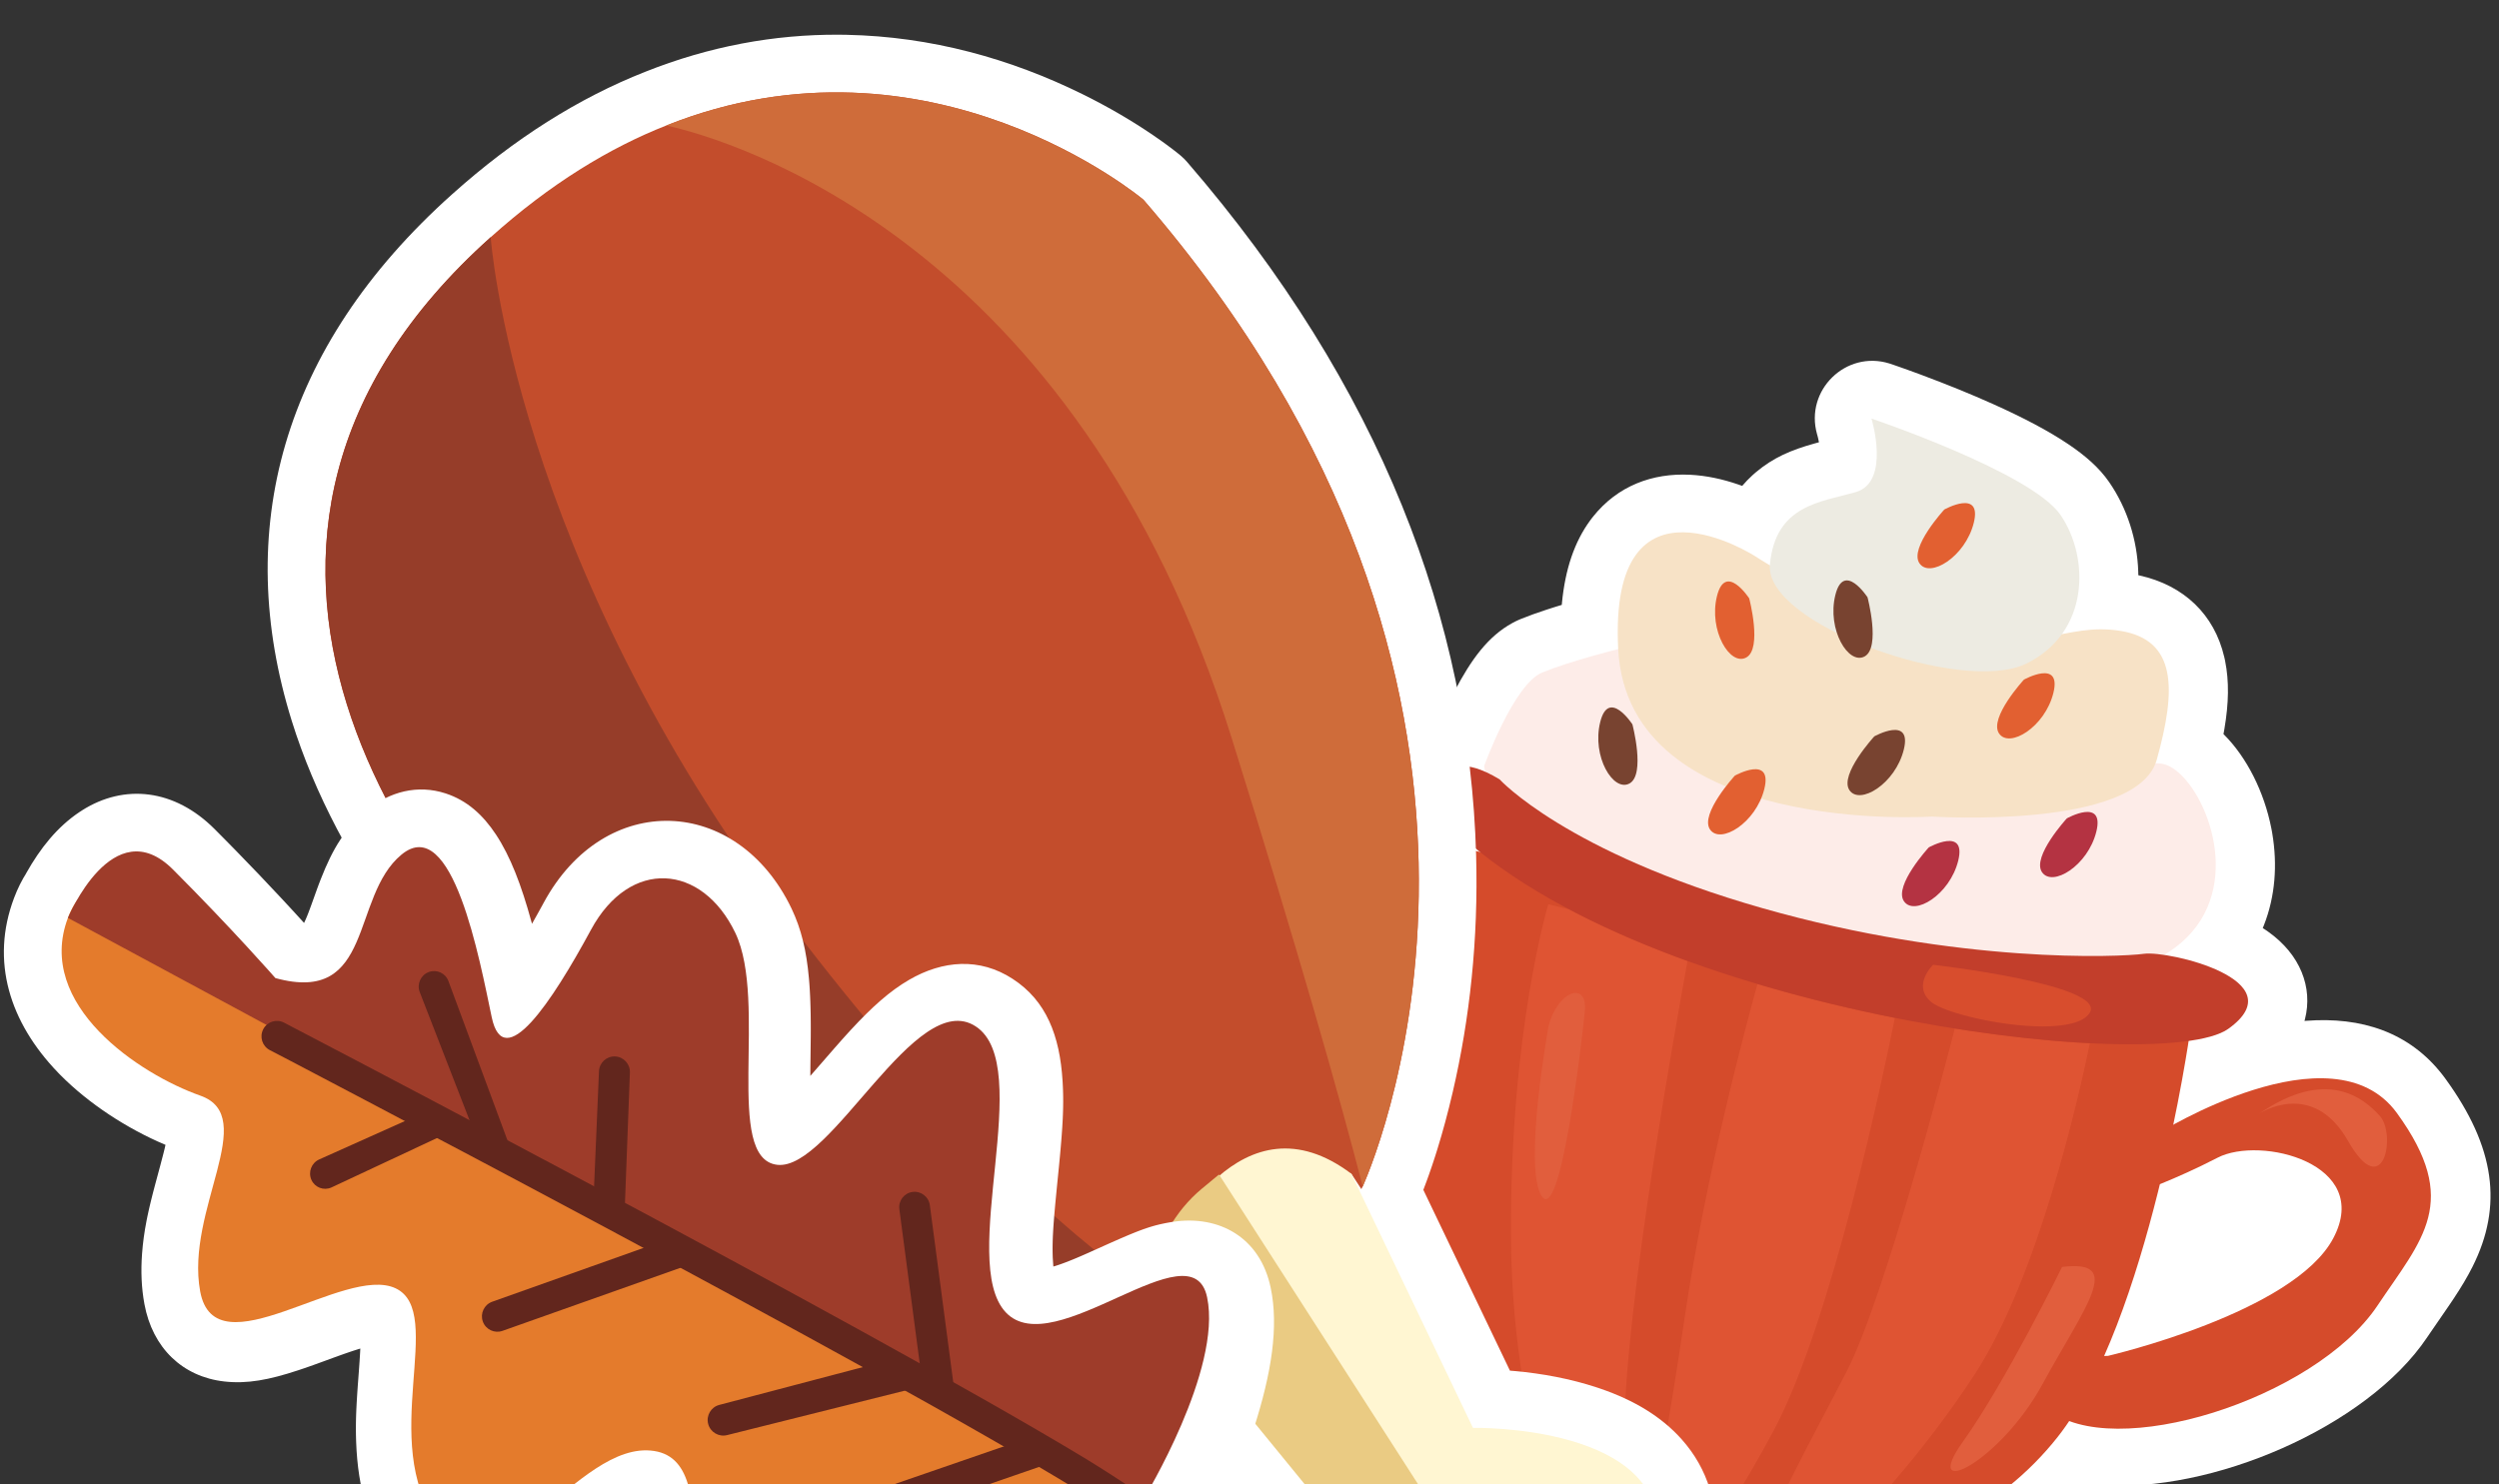 <?xml version="1.0" encoding="UTF-8"?>
<svg width="542px" height="322px" viewBox="0 0 542 322" version="1.1" xmlns="http://www.w3.org/2000/svg" xmlns:xlink="http://www.w3.org/1999/xlink">
    <rect x="0" y="0" width="542" height="322" fill="#333333" stroke="none"/>
    <title>decoration-4</title>
    <g id="decoration-4" stroke="none" stroke-width="1" fill="none" fill-rule="evenodd">
        <g id="Thanksgiving/Stickers/Cup" transform="translate(291.053, 78.278)">
            <path d="M14.357,109.32 L13.953,108.916 L13.206,108.149 L12.473,107.377 C10.839,105.634 9.738,103.457 9.301,101.105 L9.235,100.729 L9.167,100.293 L9.099,99.8 L9.032,99.252 C8.758,96.85 8.705,94.344 9.044,91.745 C10.094,83.677 14.946,77.681 21.949,75.931 L22.301,75.847 L22.382,75.829 L22.674,75.199 C22.915,74.686 23.161,74.176 23.41,73.669 L23.787,72.91 L24.365,71.784 C28.052,64.724 31.702,59.773 36.948,56.89 C37.4,56.642 37.863,56.412 38.336,56.203 L38.908,55.962 C40.516,55.311 42.328,54.66 44.328,54.004 L45.688,53.566 L46.315,53.369 L46.948,53.173 L47.677,52.952 L47.718,52.501 C48.419,45.229 50.415,39.269 53.86,34.591 L54.177,34.169 L54.46,33.807 C59.789,27.115 67.346,24.307 75.516,24.72 C79.051,24.899 82.525,25.651 85.945,26.828 L86.629,27.069 L86.807,27.135 L86.86,27.072 C87.526,26.29 88.242,25.549 89.008,24.849 L89.474,24.434 L89.831,24.129 C93.53,21.031 97.313,19.365 102.587,17.907 L103.454,17.672 L103.399,17.387 C103.36,17.193 103.32,17.007 103.28,16.832 L103.22,16.579 L103.118,16.182 L103.036,15.901 C100.358,6.378 109.308,-2.358 118.735,0.578 L119.551,0.851 L120.997,1.355 L122.763,1.984 L124.012,2.438 L125.984,3.167 C131.145,5.096 136.313,7.182 141.183,9.366 C147.699,12.289 153.207,15.171 157.519,18.075 C161.325,20.638 164.273,23.237 166.394,26.31 C170.317,32.002 172.494,38.869 172.707,45.792 L172.72,46.385 L172.72,46.511 L172.996,46.572 C182.623,48.719 189.204,55.029 191.36,64.259 L191.458,64.693 L191.546,65.113 C192.434,69.544 192.336,74.288 191.399,79.805 L191.283,80.471 L191.188,80.977 L191.283,81.069 C196.272,86.046 200.028,93.553 201.572,101.428 L201.679,101.991 L201.77,102.507 C202.938,109.397 202.394,116.212 199.992,122.368 L199.761,122.944 L199.709,123.067 L199.922,123.201 L200.168,123.361 L200.41,123.524 L200.886,123.853 C207.859,128.796 210.619,135.963 208.861,142.841 L208.761,143.209 L209.098,143.182 C221.108,142.264 231.536,145.655 238.734,154.958 L239.045,155.366 L239.327,155.749 C250.163,170.634 251.799,183.38 245.217,196.506 C244.099,198.734 242.813,200.885 241.117,203.449 L240.102,204.958 L235.859,211.125 L235.383,211.826 C222.277,231.388 188.379,245.784 164.375,243.865 L163.65,243.802 L163.118,243.747 L162.984,243.904 C148.678,260.378 127.884,270.622 105.048,272.835 L104.311,272.903 L103.572,272.966 C101.845,273.114 100.108,273.212 98.372,273.262 C97.468,273.288 96.566,273.301 95.666,273.301 C94.037,273.301 92.418,273.261 90.783,273.177 L89.276,273.086 L88.234,273.02 C84.227,272.737 80.186,272.182 76.162,271.369 L74.956,271.118 L73.851,270.874 C70.167,270.056 66.452,269.001 62.762,267.73 L61.626,267.32 L61.059,267.119 L60.856,267.046 C59.003,266.356 57.153,265.615 55.229,264.797 C48.922,262.103 43.178,259.005 37.968,255.477 C15.166,240.122 2.879,217.086 0.329,186.803 C-0.299,179.257 -0.014,171.06 1.058,162.291 C2.453,150.864 5.129,138.825 8.71,126.608 C10.316,121.127 12.02,115.904 13.739,111.048 L14.357,109.32 Z" id="Path" fill="#FFFFFF" fill-rule="nonzero"></path>
            <g id="Thanksgiving/Stuffs/Cup" transform="translate(12.478, 12.528)">
                <path d="M18.356,75.391 C18.356,75.391 24.762,57.622 30.968,55.089 C37.175,52.557 47.436,50.014 47.436,50.014 C47.436,50.014 76.017,75.992 116.623,79.986 C136.388,81.928 147.287,79.846 154.12,77.774 C161.333,75.591 164.022,73.399 167.829,75.922 C175.24,80.817 183.28,101.679 169.692,113.582 C156.113,125.485 130.311,121.1 130.311,121.1 C130.311,121.1 22.112,101.299 18.356,75.391" id="Fill-2565" fill="#FDECE8"></path>
                <path d="M77.233,29.922 C77.233,29.922 45.324,9.23 47.436,50.014 C49.548,90.798 115.557,86.343 115.557,86.343 C115.557,86.343 159.978,89.246 164.241,74.01 C168.505,58.763 168.606,48.082 156.422,46.07 C144.238,44.057 137.813,51.626 116.673,46.87 C95.533,42.115 77.233,29.922 77.233,29.922" id="Fill-2566" fill="#F7E2C6"></path>
                <path d="M102.367,0 C102.367,0 106.571,13.785 98.94,15.957 C91.299,18.14 81.515,18.76 80.34,31.714 C79.175,44.668 122.072,59.934 135.9,53.187 C149.737,46.44 149.707,30.132 143.362,20.902 C137.016,11.683 102.367,0 102.367,0" id="Fill-2567" fill="#EDEBE2"></path>
                <path d="M50.514,66.331 C50.514,66.331 45.364,58.423 43.531,65.861 C41.688,73.299 46.36,81.087 49.886,79.165 C53.403,77.233 50.514,66.331 50.514,66.331" id="Fill-2568" fill="#784330"></path>
                <path d="M102.985,68.944 C102.985,68.944 111.214,64.369 109.381,71.807 C107.548,79.255 99.797,83.95 97.575,80.597 C95.364,77.243 102.985,68.944 102.985,68.944" id="Fill-2569" fill="#784330"></path>
                <path d="M135.432,56.641 C135.432,56.641 143.659,52.066 141.826,59.504 C139.994,66.952 132.243,71.647 130.022,68.293 C127.811,64.93 135.432,56.641 135.432,56.641" id="Fill-2570" fill="#E26031"></path>
                <path d="M118.167,19.731 C118.167,19.731 126.396,15.156 124.562,22.594 C122.72,30.032 114.969,34.727 112.758,31.374 C110.536,28.02 118.167,19.731 118.167,19.731" id="Fill-2571" fill="#E26031"></path>
                <path d="M114.8,93.03 C114.8,93.03 123.019,88.455 121.186,95.903 C119.353,103.341 111.602,108.036 109.391,104.683 C107.169,101.329 114.8,93.03 114.8,93.03" id="Fill-2572" fill="#B43342"></path>
                <path d="M75.848,39.002 C75.848,39.002 70.697,31.093 68.854,38.531 C67.021,45.979 71.694,53.768 75.21,51.836 C78.737,49.914 75.848,39.002 75.848,39.002" id="Fill-2573" fill="#E26031"></path>
                <path d="M72.74,77.463 C72.74,77.463 80.968,72.888 79.135,80.336 C77.302,87.774 69.552,92.469 67.33,89.116 C65.119,85.762 72.74,77.463 72.74,77.463" id="Fill-2574" fill="#E26031"></path>
                <path d="M144.746,86.733 C144.746,86.733 152.975,82.158 151.142,89.596 C149.309,97.044 141.558,101.739 139.337,98.386 C137.124,95.022 144.746,86.733 144.746,86.733" id="Fill-2575" fill="#B43342"></path>
                <path d="M101.51,38.772 C101.51,38.772 96.36,30.863 94.527,38.301 C92.694,45.749 97.366,53.528 100.883,51.605 C104.399,49.673 101.51,38.772 101.51,38.772" id="Fill-2576" fill="#784330"></path>
                <path d="M142.703,220.998 C130.132,236.885 110.825,246.395 89.855,248.107 C85.76,248.457 81.616,248.487 77.422,248.207 C72.949,247.947 68.436,247.286 63.943,246.265 C60.705,245.544 57.448,244.613 54.23,243.502 C53.692,243.302 53.154,243.111 52.616,242.921 C50.873,242.27 49.189,241.59 47.545,240.889 C41.957,238.496 36.926,235.773 32.383,232.69 C12.528,219.286 2.477,199.424 0.285,173.326 C-2.525,139.49 16.374,93.761 16.374,93.761 L171.405,133.383 C171.405,133.383 162.579,195.901 142.703,220.998" id="Fill-2577" fill="#D54B2B"></path>
                <path d="M47.545,240.889 L47.545,240.889 C41.957,238.496 36.926,235.773 32.383,232.69 C28.538,220.407 24.284,201.397 24.184,177.231 C23.965,132.853 32.273,105.363 32.273,105.363 L36.796,106.484 C44.736,110.679 53.423,114.413 62.469,117.687 C59.121,136.026 47.107,204.009 49,224.692 C49.677,232.21 48.92,237.365 47.545,240.889" id="Fill-2578" fill="#DF5433"></path>
                <path d="M63.943,246.265 L63.943,246.265 C60.705,245.544 57.448,244.613 54.23,243.502 C55.296,234.252 58.514,217.854 61.821,195.27 C66.424,163.766 75.659,129.79 77.641,122.672 C87.563,125.635 97.635,128.078 107.438,130.02 C105.077,141.772 93.8,195.871 81.208,219.456 C74.124,232.74 68.346,241.259 63.943,246.265" id="Fill-2579" fill="#DF5433"></path>
                <path d="M83.021,248.397 C81.168,248.397 79.295,248.337 77.422,248.207 C79.613,238.677 90.393,219.626 97.057,206.592 C105.215,190.685 118.526,139.78 120.439,132.342 C131.058,134.024 141.04,135.085 149.727,135.526 C147.346,147.098 138.55,186.25 124.762,207.363 C114.083,223.751 99.966,239.758 89.855,248.107 C87.593,248.297 85.312,248.397 83.021,248.397" id="Fill-2580" fill="#DF5433"></path>
                <path d="M21.703,78.264 C21.703,78.264 36.069,94.071 78.707,106.214 C121.355,118.367 156.212,116.846 161.463,116.115 C166.713,115.384 194.547,121.811 179.763,132.392 C164.979,142.984 48.791,128.829 9.071,86.333 C9.071,86.333 5.804,68.704 21.703,78.264" id="Fill-2581" fill="#C23E2B"></path>
                <path d="M164.531,155.097 C164.531,155.097 202.328,131.391 216.334,150.672 C230.341,169.963 221.764,178.011 212.12,192.427 C198.492,212.819 154.528,226.504 140.662,214.891 C126.784,203.289 153.642,203.349 153.642,203.349 C153.642,203.349 193.979,194.029 202.536,177.811 C211.104,161.604 186.737,155.537 177.432,160.352 C168.127,165.168 160.377,167.83 160.377,167.83 L164.531,157.139 L164.531,155.097" id="Fill-2582" fill="#D54B2B"></path>
                <path d="M139.556,131.872 C130.331,131.872 118.038,128.899 115.278,126.536 C111.094,122.942 115.746,118.497 115.746,118.497 C115.746,118.497 153.712,122.852 149.668,128.979 C148.293,131.071 144.338,131.872 139.556,131.872" id="Fill-2583" fill="#D84D2D"></path>
                <path d="M186.368,150.862 C186.368,150.862 197.934,143.034 205.715,156.698 C213.505,170.353 216.225,155.237 212.629,151.283 C209.042,147.328 201.033,140.751 186.368,150.862" id="Fill-2584" fill="#E15E3D"></path>
                <path d="M32.323,131.862 C32.323,131.862 26.774,162.585 30.849,168.701 C34.923,174.808 39.496,135.686 40.193,128.728 C40.901,121.771 34.216,124.184 32.323,131.862" id="Fill-2585" fill="#E15E3D"></path>
                <path d="M143.7,184.058 C143.7,184.058 131.457,209.035 122.172,222.009 C112.887,234.993 130.172,226.554 139.456,209.495 C148.731,192.447 157.298,182.346 143.7,184.058" id="Fill-2586" fill="#E15E3D"></path>
            </g>
        </g>
        <g id="Thanksgiving/Stickers/Leg" transform="translate(58.051, 7.528)">
            <path d="M123.861,0 C109.839,-0.069 95.767,2.514 81.839,8.068 C67.528,13.709 53.501,22.517 40.032,34.593 C2.811,67.874 -7.578,107.759 5.229,148.868 C15.089,180.519 38.602,211.224 66.03,232.756 C86.393,248.782 113.297,261.984 143.782,272.736 C153.786,276.265 163.514,279.286 172.641,281.813 L174.156,282.229 C174.673,282.37 175.182,282.508 175.684,282.643 L177.888,283.228 L179.297,283.595 L180.657,283.943 L181.967,284.272 L184.431,284.874 L184.855,284.975 L212.54,318.852 L212.27,319.365 C210.275,323.196 208.676,327.256 207.649,331.525 C203.698,347.939 209.22,363.535 226.13,374.051 C232.881,378.263 239.559,380.459 246.089,380.497 L246.763,380.493 L247.489,380.471 L247.721,380.461 C259.979,379.846 268.69,372.257 274.509,361.157 L274.916,360.365 C275.316,359.57 275.696,358.769 276.057,357.962 L276.428,357.11 L276.551,357.121 C279.328,357.328 282.122,357.316 284.907,357.032 C300.145,355.482 311.547,345.975 313.782,328.562 C314.949,319.349 312.391,311.128 306.679,304.724 C302.222,299.728 296.266,296.222 289.187,293.779 L288.343,293.494 C282.449,291.548 276.332,290.443 270.49,289.916 L269.434,289.827 L250.652,250.606 L250.681,250.535 C250.914,249.929 251.148,249.306 251.381,248.668 L251.848,247.372 C252.315,246.054 252.781,244.673 253.243,243.228 L253.704,241.761 C254.854,238.042 255.976,233.92 257.03,229.384 C260.698,213.602 262.613,196.36 262.099,177.96 C260.69,127.432 241.481,76.322 199.414,27.61 C198.982,27.11 198.511,26.645 198.005,26.219 L197.468,25.779 L196.729,25.195 L196.285,24.852 C195.879,24.542 195.452,24.221 195.004,23.892 L194.08,23.222 C193.445,22.767 192.774,22.297 192.066,21.815 C187.602,18.771 182.493,15.747 176.791,12.932 C161.12,5.193 143.898,0.396 125.556,0.023 L123.861,0 Z" id="Path" fill="#FFFFFF" fill-rule="nonzero"></path>
            <g id="Thanksgiving/Stuffs/Leg" transform="translate(12.537, 12.508)">
                <path d="M61.209,210.554 C104.888,244.955 176.83,260.856 176.83,260.856 C176.83,260.856 177.12,260.367 177.711,259.491 C181.675,253.8 198.799,231.476 222.5,234.606 L224.672,237.941 C224.672,237.941 224.745,237.772 224.932,237.403 L224.974,237.379 C228.703,228.794 269.413,129.9 177.415,23.297 C177.415,23.297 131.19,-15.665 73.929,7.184 C61.632,12.035 48.786,19.805 35.837,31.423 C-37.523,97.064 17.512,176.226 61.209,210.554" id="Fill-2661" fill="#C34D2C"></path>
                <path d="M196.543,140.074 C211.44,187.76 220.002,218.137 224.974,237.379 C228.703,228.794 269.413,129.9 177.415,23.297 C177.415,23.297 131.19,-15.665 73.929,7.184 C87.378,10.174 162.669,31.694 196.543,140.074" id="Fill-2662" fill="#CF6C3A"></path>
                <path d="M61.209,210.554 C104.888,244.955 176.83,260.856 176.83,260.856 C176.83,260.856 177.12,260.367 177.711,259.491 C159.869,246.755 133.06,223.042 100.61,180.099 C40.592,100.659 35.837,31.423 35.837,31.423 C-37.523,97.064 17.512,176.226 61.209,210.554" id="Fill-2663" fill="#963D29"></path>
                <path d="M220.189,351.165 C248.072,368.571 255.373,330.594 255.373,330.594 C255.373,330.594 285.524,340.544 288.842,314.681 C292.113,288.835 248.88,289.735 248.88,289.735 L222.5,234.606 C210.698,225.725 200.863,228.848 193.441,235.397 C187.057,241.028 182.429,249.16 179.925,254.392 C179.853,254.561 179.781,254.73 179.708,254.899 C178.652,257.111 178.013,258.748 177.795,259.255 C177.723,259.425 177.711,259.491 177.711,259.491 L215.41,305.654 C215.41,305.654 192.271,333.79 220.189,351.165" id="Fill-2664" fill="#FFF6D2"></path>
                <path d="M220.189,351.165 C248.072,368.571 255.373,330.594 255.373,330.594 L193.797,234.763 L190.032,237.886 C184.185,242.744 180.643,249.589 178.61,256.917 L178.604,256.929 L177.795,259.255 C177.723,259.425 177.711,259.491 177.711,259.491 L215.41,305.654 C215.41,305.654 192.271,333.79 220.189,351.165" id="Fill-2665" fill="#EACB83"></path>
            </g>
        </g>
        <g id="Thanksgiving/Stickers/Leaf1" transform="translate(0.84, 171.275)">
            <path d="M78.77,4.486 C74.008,8.412 71.355,12.756 68.738,19.436 L68.345,20.456 L67.952,21.512 L66.74,24.886 L66.285,26.125 L65.989,26.902 L65.722,27.571 L65.475,28.154 L65.318,28.505 L65.163,28.833 L65.106,28.947 L63.65,27.349 L62.111,25.674 L60.071,23.476 C56.973,20.153 53.705,16.724 50.302,13.241 L48.013,10.912 C47.244,10.133 46.469,9.353 45.687,8.57 C37.028,-0.097 26.141,-1.308 16.945,4.538 L16.453,4.857 C11.577,8.101 7.896,12.735 4.833,18.178 L4.713,18.396 L4.983,17.964 C3.898,19.643 2.984,21.491 2.221,23.505 C-2.992,37.279 1.292,50.558 11.718,61.391 L12.207,61.893 C18.454,68.219 26.766,73.578 34.831,77.003 L35.057,77.096 L34.849,77.99 L34.589,79.038 L33.954,81.465 L32.891,85.411 L32.541,86.727 C32.485,86.942 32.43,87.154 32.375,87.364 L32.062,88.597 L31.772,89.781 L31.504,90.922 C31.376,91.483 31.256,92.03 31.144,92.566 L30.931,93.625 C30.457,96.066 30.149,98.32 29.97,100.715 C29.689,104.484 29.831,108.105 30.483,111.639 C32.234,121.143 38.755,127.42 47.829,128.434 C52.789,128.988 57.519,128.086 63.863,125.992 L65.112,125.572 L66.132,125.218 L67.136,124.862 L69.097,124.151 L71.361,123.321 L72.604,122.87 L73.896,122.411 L75.069,122.007 L75.79,121.767 L76.788,121.448 L77.306,121.29 L77.26,122.208 L77.146,124.036 L76.986,126.298 L76.753,129.415 L76.639,131.074 L76.544,132.609 L76.491,133.575 L76.446,134.502 L76.41,135.395 L76.382,136.26 C76.379,136.403 76.375,136.544 76.372,136.685 L76.357,137.521 L76.35,138.345 L76.352,139.163 L76.362,139.981 C76.365,140.117 76.367,140.254 76.371,140.391 L76.393,141.22 C76.398,141.359 76.403,141.499 76.408,141.64 C76.776,151.572 79.127,160.05 84.547,167.381 C90.728,175.723 99.491,179.023 108.743,176.55 C113.654,175.237 117.667,172.866 123.064,168.64 L124.031,167.875 C124.195,167.744 124.36,167.611 124.527,167.477 L125.542,166.653 L126.988,165.461 L129.657,163.25 L130.431,162.616 L131.118,162.059 L131.488,161.762 C131.757,161.546 132.02,161.338 132.276,161.138 L133.025,160.558 C133.147,160.465 133.267,160.374 133.386,160.284 L134.08,159.768 L134.74,159.293 C134.848,159.218 134.954,159.143 135.058,159.071 L135.671,158.654 C136.17,158.323 136.638,158.031 137.082,157.775 L137.603,157.484 L137.772,157.394 L137.848,157.944 L137.928,158.62 L138.002,159.361 L138.073,160.171 L138.117,160.754 L138.202,162.027 L138.302,163.841 L138.416,166.379 L138.634,171.863 L138.752,174.394 L138.855,176.255 L138.922,177.289 L139.017,178.599 L139.096,179.547 L139.152,180.169 C139.258,181.306 139.382,182.427 139.531,183.637 C141.147,196.746 145.082,207.261 153.046,215.759 C162.061,225.377 173.452,227.565 182.45,219.125 C184.935,216.794 186.804,214.197 188.571,210.685 L188.935,209.945 C189.056,209.694 189.177,209.438 189.297,209.178 L189.658,208.382 L190.02,207.556 C190.08,207.416 190.141,207.275 190.201,207.132 L190.565,206.259 L190.931,205.353 C190.992,205.199 191.054,205.044 191.115,204.887 L191.487,203.929 L192.055,202.423 L192.442,201.372 L192.837,200.281 L195.511,192.663 L196.114,190.982 L196.499,189.934 L196.871,188.942 L197.262,187.922 L197.428,189.396 L197.624,190.986 C198.672,199.233 200.193,205.25 203.312,210.743 C207.898,218.823 215.39,223.914 225.233,224.889 C233.782,225.75 241.354,222.534 246.894,216.223 C251.017,211.526 253.839,205.409 255.798,198.017 L256.003,197.223 C258.231,188.44 259.231,178.111 259.353,166.891 L259.358,166.174 L261.388,163.518 L261.582,163.257 C262.83,161.534 263.575,159.595 263.844,157.617 L263.891,157.208 L263.933,157.118 C266.583,151.209 269.087,144.888 271.117,138.555 C274.941,126.619 276.526,116.544 274.755,108.103 C272.496,97.203 263.582,92.254 253.498,93.803 L252.913,93.9 L252.221,94.024 L251.774,94.111 L251.118,94.248 L250.688,94.346 L250.048,94.503 L249.622,94.616 L249.193,94.736 L248.54,94.933 L247.869,95.15 L247.173,95.391 L246.443,95.658 L245.935,95.852 L245.134,96.168 L244.28,96.516 L243.366,96.9 L242.04,97.471 L239.786,98.465 L235.027,100.602 L233.92,101.089 L233.505,101.269 C233.195,101.403 232.894,101.531 232.601,101.655 L231.746,102.009 L230.939,102.332 C230.678,102.435 230.424,102.533 230.179,102.626 L229.464,102.889 L228.793,103.124 C228.577,103.197 228.368,103.266 228.165,103.33 L227.625,103.494 L227.595,103.203 C227.548,102.705 227.512,102.159 227.488,101.565 L227.467,100.888 L227.455,100.216 L227.451,99.534 L227.457,98.838 L227.478,97.874 L227.516,96.854 L227.573,95.765 L227.627,94.891 L227.692,93.963 L227.826,92.274 L228.029,89.976 L228.377,86.366 L228.841,81.706 L229.043,79.583 L229.219,77.624 L229.334,76.253 L229.435,74.957 L229.547,73.333 L229.615,72.184 L229.653,71.447 L229.698,70.378 L229.729,69.348 L229.742,68.679 L229.751,67.697 L229.746,66.733 L229.736,66.098 L229.709,65.149 L229.684,64.517 L229.636,63.563 L229.617,63.242 C229.017,53.429 226.089,45.813 218.794,41.089 C211.634,36.418 203.629,37.066 196.355,41.283 C192.162,43.714 188.314,47.155 183.723,52.124 L182.747,53.192 L181.771,54.278 L180.17,56.092 L175.294,61.698 L174.909,62.136 L174.93,59.765 L175.001,53.728 L175.007,52.356 L175.005,51.019 C175.004,50.799 175.003,50.581 175.001,50.364 L174.987,49.081 C174.984,48.87 174.98,48.66 174.977,48.452 L174.948,47.219 L174.911,46.019 L174.863,44.849 C174.845,44.465 174.825,44.085 174.804,43.71 L174.734,42.599 C174.722,42.417 174.708,42.235 174.695,42.055 L174.607,40.985 C174.077,34.999 172.949,30.262 170.827,25.817 C159.052,1.282 130.321,0.084 117.071,24.585 L116.572,25.502 C116.251,26.088 115.921,26.686 115.593,27.274 L114.679,28.897 L114.54,29.139 L114.42,28.698 C112.241,20.729 109.851,14.501 106.723,9.77 C103.92,5.531 100.472,2.372 95.798,0.848 C89.771,-1.117 83.691,0.431 78.77,4.486 Z" id="Sticker" fill="#FFFFFF" fill-rule="nonzero"></path>
            <g id="Leaf4-Copy" transform="translate(12.53, 12.512)">
                <path d="M232.16,133.586 C232.16,133.586 238.656,201.551 212.594,198.924 C186.493,196.335 203.476,149.274 185.202,153.195 C166.966,157.117 168.257,214.611 148.688,193.708 C129.122,172.804 145.44,133.586 128.5,130.998 C111.556,128.37 94.572,164.294 81.541,146.685 C68.511,129.037 83.494,100.918 72.424,95.702 C61.349,90.486 33.292,114.017 30.044,96.368 C26.796,78.72 43.075,58.445 30.044,53.895 C17.013,49.307 -5.801,34.286 1.361,15.344 C8.522,-3.598 29.379,20.56 29.379,20.56 L187.158,103.545 L232.16,133.586" id="Fill-2764" fill="#E47B2C"></path>
                <path d="M24.174,4.873 C11.143,-8.187 1.361,15.344 1.361,15.344 L234.791,141.185 C234.791,141.185 251.726,113.35 248.438,97.663 C245.191,81.975 215.216,112.056 204.767,100.918 C194.319,89.819 211.299,47.346 198.232,38.875 C185.202,30.365 166.966,70.21 155.227,68.916 C143.487,67.622 153.27,33.62 146.109,18.599 C138.909,3.579 123.252,2.284 114.8,17.932 C106.312,33.62 95.903,49.307 93.281,36.914 C90.659,24.482 84.789,-7.52 73.711,1.618 C62.641,10.756 67.841,34.286 46.362,28.404 C46.362,28.404 37.205,17.932 24.174,4.873 Z" id="Fill-2765" fill="#9E3C2A"></path>
                <path d="M49.41,46.248 C65.537,54.719 106.234,76.054 145.561,97.388 C165.244,108.055 184.575,118.684 200.306,127.704 C208.211,132.214 215.176,136.292 220.851,139.783 C223.843,141.616 227.101,143.731 230.623,146.128 C232.171,147.181 234.272,146.84 235.408,145.352 C236.472,143.956 236.204,141.962 234.809,140.897 C234.76,140.86 234.711,140.824 234.66,140.79 C229.968,137.62 225.678,134.852 221.79,132.488 C197.372,117.742 153.309,93.78 115.269,73.465 C91.09,60.575 68.748,48.778 48.244,38.075 C46.604,37.219 44.581,37.855 43.725,39.494 C43.723,39.497 43.722,39.5 43.721,39.502 C42.866,41.15 43.508,43.179 45.154,44.036 C46.394,44.682 47.813,45.419 49.41,46.248 Z" id="Fill-2766" fill="#62261D"></path>
                <path d="M58.548,73.812 L82.177,62.749 L82.177,62.749 L77.589,58.013 L55.867,67.745 C54.179,68.501 53.419,70.479 54.167,72.171 C54.898,73.824 56.83,74.572 58.483,73.841 C58.505,73.832 58.526,73.822 58.548,73.812 Z" id="Fill-2767" fill="#62261D"></path>
                <path d="M95.615,104.937 L134.839,91.035 L134.839,91.035 L132.569,84.681 L93.383,98.619 C91.64,99.239 90.728,101.154 91.344,102.898 C91.959,104.64 93.87,105.553 95.612,104.938 C95.613,104.938 95.614,104.937 95.615,104.937 Z" id="Fill-2768" fill="#62261D"></path>
                <path d="M144.323,127.555 L183.919,117.654 L183.919,117.654 L179.136,111.389 L142.629,121.004 C140.831,121.477 139.754,123.315 140.22,125.115 C140.685,126.917 142.517,128.006 144.323,127.555 Z" id="Fill-2769" fill="#62261D"></path>
                <path d="M172.529,148.097 L215.225,133.341 L215.225,133.341 L206.92,129.116 L170.338,141.745 C168.584,142.351 167.652,144.264 168.257,146.018 C168.862,147.772 170.774,148.703 172.527,148.098 C172.528,148.098 172.528,148.098 172.529,148.097 Z" id="Fill-2770" fill="#62261D"></path>
                <path d="M181.686,78.536 L186.58,115.584 L186.58,115.584 L193.732,118.762 L188.3,77.673 C188.058,75.846 186.383,74.56 184.556,74.799 C182.733,75.036 181.447,76.707 181.685,78.531 C181.685,78.532 181.686,78.534 181.686,78.536 Z" id="Fill-2771" fill="#62261D"></path>
                <path d="M116.54,48.613 L115.351,76.603 L115.351,76.603 L122.043,80.799 L123.247,48.888 C123.317,47.038 121.877,45.481 120.028,45.405 C118.179,45.329 116.618,46.764 116.54,48.613 Z" id="Fill-2772" fill="#62261D"></path>
                <path d="M77.67,31.456 L90.15,63.582 L90.15,63.582 L97.829,66.671 L83.883,29.043 C83.248,27.33 81.345,26.457 79.633,27.091 C79.617,27.097 79.601,27.103 79.585,27.109 C77.856,27.781 76.999,29.727 77.67,31.455 C77.67,31.455 77.67,31.456 77.67,31.456 Z" id="Fill-2773" fill="#62261D"></path>
            </g>
        </g>
    </g>
</svg>